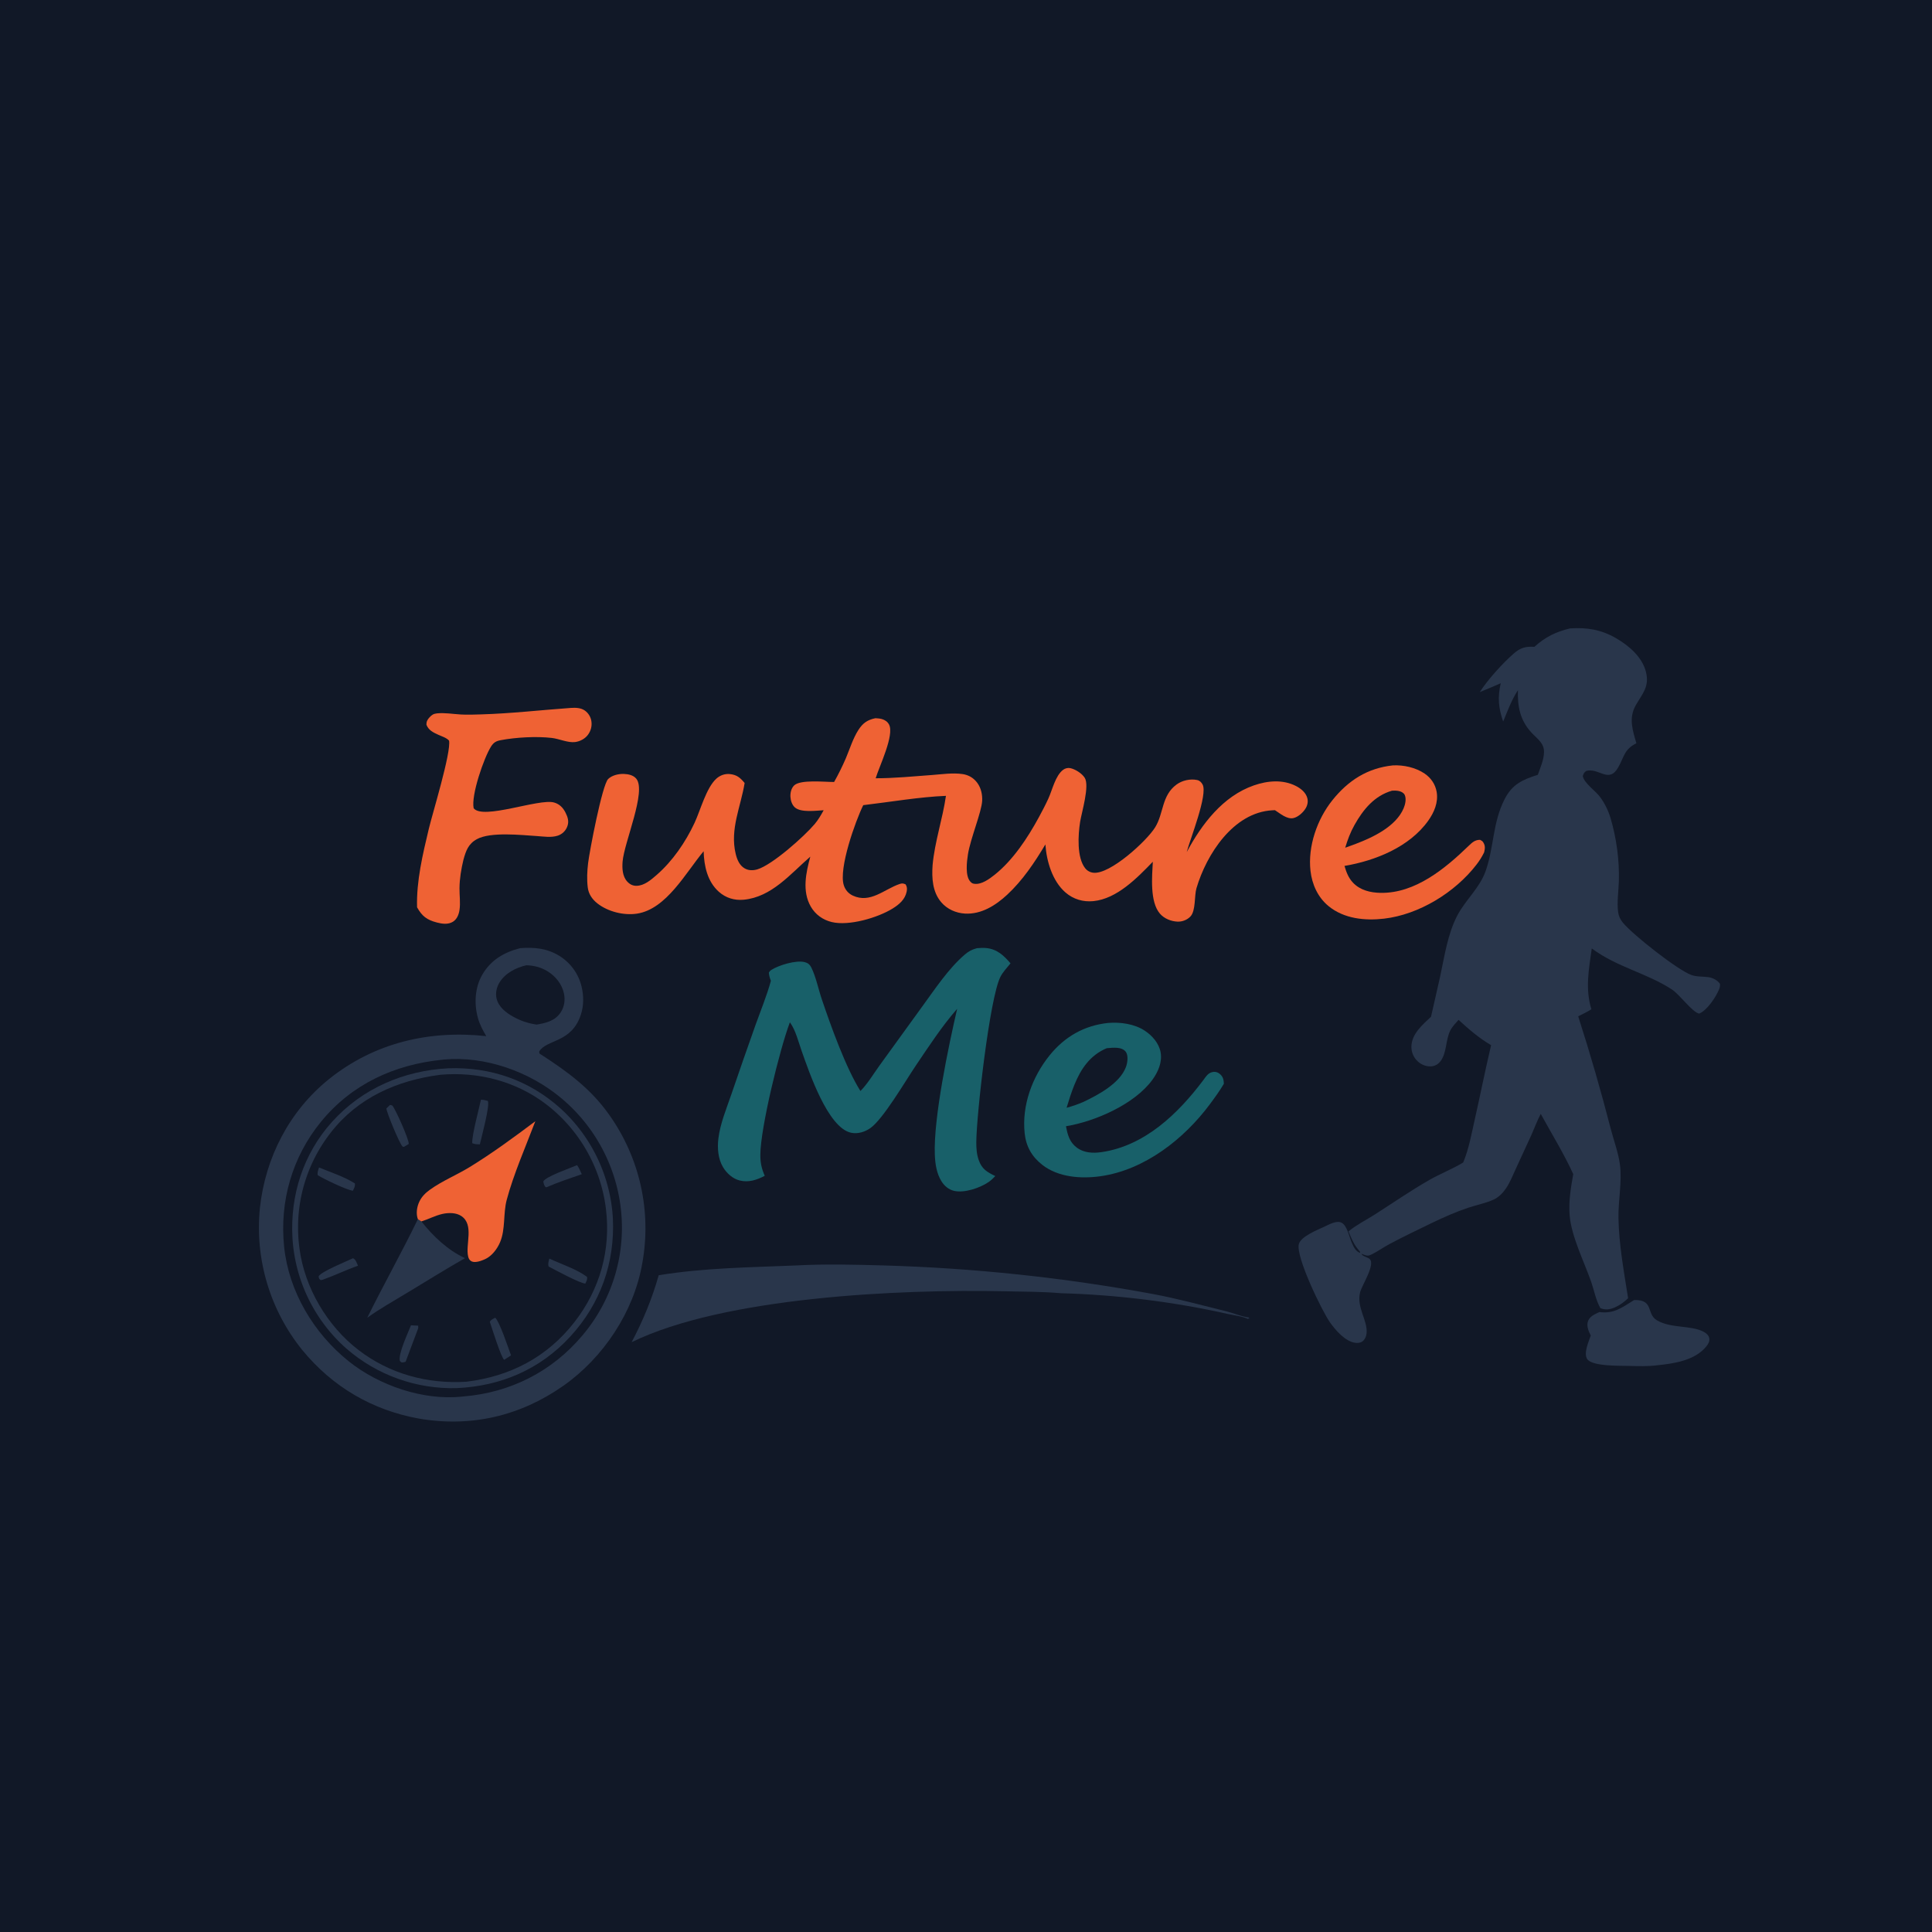 <?xml version="1.0" encoding="utf-8" ?>
<svg xmlns="http://www.w3.org/2000/svg" xmlns:xlink="http://www.w3.org/1999/xlink" width="1024" height="1024">
	<path fill="#111827" d="M0 0L1024 0L1024 1024L0 1024L0 0Z"/>
	<path fill="#29364B" d="M866.143 689.039C876.813 688.8 872.442 696.398 878.197 699.783C885.732 704.215 895.988 702.245 902.897 705.837C904.295 706.564 905.656 707.678 905.962 709.317C906.254 710.886 905.415 712.316 904.483 713.5C898.559 721.024 887.317 722.734 878.378 723.617C873.469 724.272 868.244 724.091 863.292 723.958C858.762 723.837 843.935 724.274 841.279 720.377C839.176 717.294 842.104 710.909 843.138 707.851C842.055 705.775 840.894 703.046 841.537 700.663C842.334 697.708 845.221 696.619 847.696 695.412C855.614 696.464 859.791 692.888 866.143 689.039Z"/>
	<path fill="#EF6234" d="M738.276 405.67C743.95 405.382 750.338 406.793 755.066 410.005C758.448 412.302 760.764 415.677 761.461 419.727C762.412 425.253 760.143 430.561 756.991 434.984C747.033 448.961 728.946 456.188 712.607 458.958C713.599 462.261 714.666 465.227 717.073 467.793C720.886 471.858 726.383 473.151 731.776 473.236C750.182 473.527 766.051 460.285 778.487 448.249C780.282 446.512 781.854 445.096 784.462 445.13C785.362 445.63 785.652 445.661 786.219 446.575C787.311 448.336 787.062 449.884 786.616 451.78Q784.922 455.231 782.565 458.269C771.229 472.987 752.15 484.754 733.574 486.906C723.428 488.081 712.381 486.97 704.2 480.289C698.472 475.612 695.391 468.747 694.581 461.506C693.128 448.521 698.118 434.205 706.207 424.116C714.623 413.621 724.775 407.1 738.276 405.67Z"/>
	<path fill="#111827" d="M737.858 419.065C739.172 419.023 740.444 418.992 741.725 419.339C742.83 419.639 744.062 420.277 744.549 421.374C745.483 423.479 744.798 426.431 743.928 428.463C739.818 438.072 727.765 443.776 718.623 447.252L712.995 449.308C714.261 445.055 715.738 441.135 717.913 437.253C722.513 429.043 728.49 421.731 737.858 419.065Z"/>
	<path fill="#EF6234" d="M302.569 375.213C305.062 375.042 307.914 375.119 310.011 376.631Q310.36 376.882 310.683 377.168Q311.005 377.453 311.297 377.77Q311.589 378.086 311.847 378.43Q312.105 378.775 312.327 379.144Q312.549 379.512 312.733 379.902Q312.916 380.291 313.059 380.697Q313.203 381.103 313.304 381.521Q313.405 381.94 313.464 382.366C313.831 384.941 313.122 387.487 311.552 389.551C309.98 391.618 307.357 392.988 304.8 393.305C301.006 393.777 296.369 391.577 292.508 391.128C284.356 390.18 273.581 390.784 265.445 392.296C263.037 392.743 261.647 393.503 260.304 395.611C256.483 401.608 249.607 421.539 251.05 428.393C256.039 434.702 285.642 423.102 293.645 425.337C296.522 426.141 298.421 428.078 299.737 430.705C300.931 433.086 301.662 435.34 300.724 437.928Q300.57 438.363 300.367 438.778Q300.165 439.193 299.916 439.583Q299.667 439.972 299.376 440.331Q299.085 440.689 298.755 441.012Q298.425 441.335 298.06 441.618Q297.695 441.902 297.301 442.142Q296.906 442.382 296.487 442.576Q296.068 442.769 295.629 442.914C292.162 444.058 288.101 443.357 284.532 443.127C276.153 442.587 260.054 440.794 252.767 444.765C248.177 447.266 246.936 450.993 245.63 455.693C244.447 460.622 243.593 465.673 243.54 470.753C243.5 474.556 244.115 478.609 243.536 482.364C243.169 484.742 242.209 487.198 240.086 488.528C237.514 490.139 234.287 489.672 231.515 488.936C226.269 487.542 223.75 485.688 221.055 480.891C220.653 466.948 224.066 452.804 227.276 439.299C229.207 431.176 239.208 398.737 238.009 392.537C236.594 390.993 234.213 390.304 232.329 389.449C229.606 388.212 227.128 387.051 226.016 384.112C225.959 382.5 226.532 381.433 227.592 380.275C228.81 378.944 229.724 378.307 231.564 378.11C235.64 377.673 240.135 378.456 244.231 378.691C247.828 378.898 251.451 378.744 255.051 378.639C270.901 378.178 286.752 376.336 302.569 375.213Z"/>
	<path fill="#29364B" d="M422.002 670.714C437.265 669.882 452.856 670.275 468.132 670.704Q486.107 671.215 504.049 672.419Q521.992 673.623 539.874 675.518Q557.757 677.413 575.553 679.996Q593.349 682.579 611.032 685.847C624.192 688.309 636.955 691.787 649.926 695.007C653.707 695.946 657.644 697.66 661.413 698.232C661.56 698.254 661.707 698.272 661.853 698.292L662.376 699.081L661.902 698.672L661.482 699.073C658.57 697.661 654.042 697.17 650.811 696.44C622.191 689.976 591.619 686.229 562.284 685.434C552.394 684.57 542.278 684.616 532.346 684.402C477.098 683.214 383.853 687.427 334.764 711.387C340.87 699.86 345.564 688.435 349.131 675.906C373.039 671.975 397.836 671.728 422.002 670.714Z"/>
	<path fill="#186069" d="M587.278 542.185C593.819 541.64 601.283 542.653 606.842 546.347C610.744 548.941 614.26 552.958 615.139 557.674C616.111 562.891 613.851 568.094 610.842 572.244C601.398 585.268 580.401 594.423 564.998 596.923C565.832 601.44 566.88 605.391 570.746 608.272C574.508 611.075 579.289 611.306 583.773 610.659C606.758 607.343 624.396 590.278 637.716 572.575C639.298 570.473 640.403 568.393 643.266 568.118C644.64 567.986 645.829 568.518 646.809 569.463C648.349 570.946 648.566 572.351 648.678 574.416C646.506 578.131 643.847 581.777 641.282 585.232C627.546 603.735 606.597 620.152 583.224 623.433C572.971 624.872 560.905 624.013 552.458 617.413C546.903 613.072 543.83 607.672 543.089 600.632C541.538 585.89 547.101 570.759 556.302 559.366C564.307 549.455 574.622 543.536 587.278 542.185Z"/>
	<path fill="#111827" d="M586.594 555.571C588.444 555.385 590.388 555.223 592.243 555.384C593.948 555.532 595.892 556.18 596.838 557.704C598.109 559.752 597.572 563.383 596.778 565.52C593.556 574.195 582.153 580.267 574.303 584.008C571.331 585.279 568.433 586.288 565.317 587.145C566.55 583.051 567.837 578.961 569.445 574.995C572.925 566.411 577.824 559.247 586.594 555.571Z"/>
	<path fill="#186069" d="M517.792 502.561C519.416 502.436 521.03 502.335 522.657 502.483C528.439 503.01 532.007 506.408 535.598 510.589C533.851 512.753 531.519 515.226 530.257 517.704C524.526 528.958 517.523 591.125 517.459 605.369C517.445 608.604 517.653 611.718 518.719 614.805C520.395 619.658 523.156 621.201 527.517 623.336C526.436 624.512 525.306 625.591 523.985 626.499C519.445 629.621 511.21 632.419 505.76 631.2C502.811 630.54 500.512 628.558 498.949 626.026C496.411 621.914 495.673 616.881 495.479 612.129C494.685 592.657 502.787 554.29 507.31 534.693C499.201 543.97 492.077 554.895 485.18 565.115C479.886 572.96 468.125 593.1 461.335 597.898C458.428 599.953 454.597 601.148 451.048 600.37C438.743 597.672 428.874 568.256 424.906 557.071C423.273 552.469 421.774 546.341 419.013 542.352C418.895 542.182 418.771 542.016 418.649 541.847C413.249 556.174 403.024 597.904 402.998 612.151C402.991 616.311 403.659 619.416 405.338 623.202C401.102 625.402 396.816 626.872 391.984 625.661C388.307 624.74 385.087 621.777 383.193 618.574C380.561 614.121 380.152 608.51 380.757 603.458C381.71 595.511 385.096 587.454 387.675 579.902Q393.971 561.447 400.506 543.076C403.267 535.368 406.42 527.752 408.593 519.852C408.011 518.33 407.602 517.11 407.523 515.476C407.876 514.882 408.224 514.469 408.811 514.091C412.794 511.53 421.924 508.78 426.515 509.946C428.181 510.37 429.252 511.251 430.002 512.77C432.513 517.856 433.741 524.236 435.581 529.655C440.373 543.771 448.207 565.774 456.053 578.266C459.838 574.438 462.919 569.253 466.069 564.873L488.9 533.336C495.584 524.19 502.67 513.404 511.287 506.003C513.379 504.206 515.112 503.269 517.792 502.561Z"/>
	<path fill="#EF6234" d="M463.99 380.663C465.156 380.734 466.295 380.803 467.426 381.12C469.034 381.57 470.431 382.526 471.215 384.031C474.139 389.646 466.068 406.066 464.124 412.494C474.059 412.496 484.084 411.494 493.99 410.77C499.23 410.387 505.05 409.484 510.263 410.284C513.484 410.779 516.14 412.381 518.05 415.03C520.003 417.739 520.728 421.159 520.569 424.454C520.287 430.313 514.314 444.594 513.027 452.847C512.433 456.654 511.459 464.412 514.39 467.371C515.121 468.109 515.498 468.317 516.512 468.443C520.257 468.909 524.401 465.865 527.203 463.629C536.958 455.847 544.63 444.154 550.58 433.238C552.366 429.96 554.111 426.632 555.664 423.239C557.75 418.682 559.359 411.086 563.504 407.999C564.543 407.226 565.98 406.852 567.256 407.124C569.951 407.699 573.348 409.859 574.881 412.17C577.668 416.375 573.271 430.609 572.475 435.661C571.416 442.382 570.657 454.467 575.143 460.15C576.235 461.532 577.746 462.367 579.495 462.567C588.35 463.577 607.832 445.702 612.28 438.458C616.892 430.947 615.596 421.655 623.625 415.792C626.602 413.619 630.854 412.669 634.481 413.424C635.84 413.706 636.747 414.606 637.394 415.802C640.287 421.145 630.785 444.732 628.987 451.617C636.959 436.819 648.107 421.987 664.626 416.261C671.783 413.78 679.854 413.035 686.827 416.566C689.45 417.895 692.121 420.04 692.905 423.006C693.406 424.9 693.011 426.798 692.012 428.455C690.716 430.604 688.041 433.052 685.531 433.605C682.109 434.36 678.483 431.152 675.748 429.414Q675.052 429.436 674.356 429.472C653.662 430.605 639.448 452.85 634.153 470.765C632.931 474.899 633.875 482.743 630.904 485.808C629.189 487.576 626.608 488.578 624.151 488.485C620.695 488.354 617.033 486.883 614.761 484.226C609.355 477.903 610.624 464.453 611.017 456.746C602.726 465.304 592.034 476.38 579.512 477.617C574.068 478.154 568.888 476.628 564.733 473.031C557.77 467.003 554.684 456.449 554.08 447.56C548.373 457.122 542.031 466.611 533.821 474.229C527.719 479.891 520.109 484.706 511.452 484.217C506.674 483.947 502.011 481.887 498.878 478.212C494.188 472.712 493.825 465.357 494.294 458.505C495.428 446.129 499.587 434.117 501.374 421.82C487.36 422.375 471.644 425.094 457.538 426.752C453.404 435.131 444.413 460.303 447.226 469.181C448.002 471.629 449.656 473.587 451.994 474.677C461.274 479.003 468.624 471.338 476.719 468.57C478.109 468.094 478.68 468.146 479.994 468.732C480.823 470.089 480.85 471.212 480.52 472.721C479.623 476.812 476.524 479.434 473.077 481.563C465.188 486.434 449.997 490.919 440.827 488.702C436.124 487.564 432.156 484.721 429.735 480.514C425.04 472.355 427.174 462.555 429.477 454.047C418.935 463.179 409.017 475.476 394.165 476.874C389.275 477.334 384.658 475.928 380.983 472.636C374.897 467.184 373.182 458.977 372.935 451.183C363.518 462.419 353.259 481.841 337.649 484.245C330.685 485.317 322.247 483.234 316.667 478.852C313.885 476.667 311.949 473.884 311.516 470.329C310.994 466.048 311.197 461.711 311.708 457.44C312.437 451.35 319.155 415.979 322.348 412.876C324.388 410.895 327.928 410.088 330.678 410.201C333.02 410.298 335.639 410.816 337.222 412.697C342.799 419.323 330.783 446.527 329.988 456.677C329.709 460.238 329.886 464.456 332.438 467.239C333.792 468.716 335.373 469.533 337.397 469.495C341.52 469.418 345.048 466.339 348.001 463.773C356.512 456.378 363.332 446.382 368.093 436.219C371.223 429.538 374.312 417.578 379.665 412.717C381.656 410.908 384.248 409.989 386.936 410.282C390.633 410.684 392.343 412.243 394.671 415.001C392.616 427.627 386.803 439.472 389.918 452.506C390.636 455.508 391.892 458.651 394.7 460.271C396.755 461.458 399.181 461.443 401.406 460.779C409.391 458.396 426.283 443.289 431.787 436.782C433.707 434.513 435.127 432.03 436.562 429.441C432.52 429.648 424.522 430.805 421.31 427.952C419.785 426.598 419.072 424.378 418.949 422.395C418.818 420.278 419.33 417.875 420.874 416.326C424.146 413.045 437.205 414.504 442.098 414.464Q445.538 408.338 448.321 401.887C450.398 396.958 452.1 391.331 455.007 386.835C457.361 383.196 459.767 381.55 463.99 380.663Z"/>
	<path fill="#29364B" d="M832.119 333.076C841.011 332.472 848.535 333.665 856.363 338.153C863.197 342.071 870.383 348.149 872.374 356.079C874.358 363.979 870.528 367.602 867.002 373.776C863.126 380.565 865.318 387.037 867.316 393.947C860.695 397.295 861.016 400.943 857.606 406.861C852.67 415.429 847.343 406.728 840.715 408.621C839.572 409.465 839.344 409.994 838.911 411.334C839.554 415.046 845.634 419.158 847.999 422.321Q848.932 423.589 849.754 424.932Q850.575 426.275 851.278 427.684Q851.982 429.092 852.562 430.556Q853.142 432.019 853.595 433.527C856.781 444.211 858.365 456.019 858.024 467.188C857.864 472.422 856.951 478.221 857.643 483.403C857.922 485.496 858.78 487.352 860.114 488.982C865.382 495.418 889.071 514.066 896.418 516.75C899.32 517.81 902.491 517.484 905.504 517.919C907.896 518.264 910.232 519.501 911.643 521.468C911.692 522.6 911.564 523.385 911.123 524.441C909.395 528.583 904.797 535.492 900.605 537.237C896.916 536.523 890.367 527.176 886.079 524.394C872.595 515.644 857.154 512.687 843.671 502.693C842.117 513.89 840.128 523.857 843.452 534.933C841.219 536.372 838.855 537.501 836.474 538.664Q846.005 568.278 853.75 598.409C855.362 604.561 857.774 610.995 858.604 617.292C859.795 626.336 857.655 636.309 857.818 645.533C858.071 659.796 860.739 674.025 862.926 688.086C860.906 690.042 858.741 691.658 856.169 692.83C853.424 694.082 851.076 694.466 848.251 693.36C845.899 689.349 844.921 683.87 843.375 679.447C839.639 668.76 832.922 655.46 831.958 644.333C831.316 636.919 832.562 629.565 833.855 622.299C828.887 611.42 822.385 600.892 816.627 590.391C814.742 593.896 813.346 597.786 811.728 601.427Q807.554 610.634 803.276 619.792C801.699 623.191 800.283 626.863 798.149 629.955C796.51 632.329 794.354 634.566 791.697 635.787C787.561 637.687 782.536 638.676 778.191 640.126C771.679 642.298 765.481 645.064 759.292 648.009C751.657 651.736 743.933 655.377 736.44 659.381C733.068 661.182 729.753 663.636 726.301 665.18C724.564 665.957 723.268 665.119 721.622 664.518C722.032 665.893 724.905 666.339 725.918 667.263C729.172 670.23 721.804 681.13 720.856 685.064C718.929 693.059 724.99 699.878 724.314 706.659C724.149 708.312 723.353 710.179 721.919 711.115C720.84 711.819 719.353 711.884 718.113 711.686C712.889 710.851 707.91 705.089 704.958 700.954C700.763 695.077 686.521 665.747 688.44 659.298C689.627 655.308 698.275 651.867 701.779 650.246C704.198 649.128 708.374 646.682 711.042 648.047C714.01 649.566 715.145 655.602 716.453 658.606C717.412 660.81 718.444 663.144 720.777 664.042L720.919 663.568C720.346 662.86 719.794 662.138 719.23 661.423C717.172 658.814 716.031 655.699 714.722 652.669C718.843 649.252 723.946 646.725 728.464 643.846C738.189 637.65 747.577 631.125 757.606 625.393C763.443 622.057 769.815 619.614 775.528 616.14C778.553 608.9 779.953 600.888 781.677 593.261C784.632 580.186 787.226 566.991 790.315 553.959C784.044 550.335 778.386 545.432 773.075 540.55C771.562 542.262 769.767 544.072 768.721 546.109C766.134 551.144 766.91 557.964 763.502 562.458C762.295 564.049 760.616 565.029 758.613 565.188C756.043 565.391 753.42 564.358 751.531 562.637Q751.117 562.266 750.744 561.853Q750.372 561.44 750.045 560.99Q749.719 560.539 749.443 560.057Q749.166 559.574 748.943 559.064Q748.72 558.555 748.552 558.025Q748.385 557.494 748.275 556.949Q748.165 556.404 748.114 555.85Q748.063 555.296 748.071 554.74C748.174 547.997 753.954 543.139 758.467 538.894C760.018 531.765 761.768 524.671 763.311 517.533C765.641 506.746 767.279 494.947 772.482 485.091C776.785 476.941 784.167 470.722 787.349 461.85C791.862 449.266 791.074 436.176 797.401 423.716C801.516 415.611 806.886 413.291 815.087 410.651C816.412 406.867 818.286 402.685 818.361 398.647C818.451 393.811 814.757 391.594 811.788 388.383C805.668 381.765 804.234 374.469 804.546 365.797C801.159 370.973 799.066 376.76 796.707 382.448C794.216 375.15 793.699 369.726 795.416 362.14C791.761 363.794 788.007 365.276 784.308 366.832C788.545 360.225 796.381 351.585 802.293 346.399C805.778 343.342 808.637 342.525 813.242 342.842C819.051 337.61 824.543 334.916 832.119 333.076Z"/>
	<path fill="#29364B" d="M275.73 502.536C283.114 501.994 289.832 502.591 296.292 506.52Q296.849 506.858 297.389 507.223Q297.929 507.588 298.45 507.98Q298.972 508.371 299.473 508.788Q299.974 509.205 300.454 509.646Q300.934 510.087 301.392 510.551Q301.849 511.016 302.283 511.502Q302.717 511.988 303.127 512.495Q303.536 513.003 303.92 513.53Q304.304 514.056 304.661 514.602Q305.018 515.147 305.348 515.709Q305.678 516.271 305.979 516.849Q306.281 517.427 306.554 518.019Q306.826 518.611 307.069 519.216Q307.312 519.821 307.525 520.437Q307.738 521.053 307.92 521.679Q308.102 522.305 308.253 522.939C309.427 527.693 309.428 532.877 307.942 537.563C303.069 552.933 289.705 550.743 285.78 557.331C285.894 558.772 285.937 558.394 287.054 559.117C300.815 568.038 313.027 576.982 322.66 590.54Q323.419 591.598 324.151 592.675Q324.883 593.752 325.588 594.847Q326.293 595.943 326.97 597.055Q327.647 598.167 328.296 599.297Q328.945 600.426 329.566 601.571Q330.186 602.716 330.778 603.876Q331.369 605.036 331.931 606.211Q332.494 607.386 333.026 608.574Q333.559 609.763 334.061 610.964Q334.564 612.166 335.036 613.379Q335.508 614.593 335.95 615.818Q336.391 617.043 336.802 618.279Q337.213 619.515 337.592 620.761Q337.972 622.007 338.32 623.262Q338.668 624.517 338.985 625.78Q339.301 627.043 339.586 628.314Q339.871 629.585 340.123 630.862Q340.376 632.14 340.597 633.424Q340.817 634.707 341.006 635.996Q341.194 637.284 341.35 638.577Q341.506 639.87 341.629 641.167Q341.752 642.463 341.843 643.762Q341.934 645.062 341.992 646.363Q342.05 647.664 342.076 648.966Q342.101 650.268 342.094 651.57Q342.087 652.872 342.047 654.174Q342.007 655.476 341.934 656.776Q341.861 658.076 341.756 659.375Q341.651 660.673 341.513 661.968Q341.376 663.263 341.205 664.554Q341.035 665.845 340.832 667.131Q340.63 668.418 340.395 669.699C335.933 695.332 319.762 719.626 298.587 734.492C275.705 750.557 249.585 756.624 222.043 751.881C197.345 747.439 176.186 735.039 160.259 715.598Q159.466 714.619 158.697 713.621Q157.928 712.623 157.183 711.607Q156.439 710.59 155.719 709.556Q155 708.522 154.306 707.47Q153.612 706.419 152.944 705.351Q152.276 704.283 151.634 703.198Q150.992 702.114 150.377 701.015Q149.761 699.915 149.173 698.801Q148.585 697.687 148.024 696.559Q147.464 695.431 146.93 694.289Q146.397 693.148 145.892 691.993Q145.387 690.839 144.91 689.673Q144.434 688.507 143.985 687.329Q143.537 686.152 143.118 684.964Q142.699 683.776 142.309 682.578Q141.918 681.38 141.558 680.173Q141.197 678.965 140.866 677.75Q140.534 676.534 140.233 675.311Q139.931 674.088 139.66 672.857Q139.388 671.627 139.147 670.391Q138.905 669.154 138.694 667.912Q138.483 666.67 138.302 665.423Q138.122 664.176 137.971 662.925Q137.821 661.674 137.701 660.42Q137.582 659.166 137.492 657.909Q137.403 656.653 137.345 655.394Q137.287 654.135 137.259 652.876Q137.231 651.616 137.234 650.356Q137.238 649.097 137.271 647.837Q137.305 646.578 137.37 645.319Q137.435 644.061 137.53 642.805Q137.625 641.549 137.751 640.295C140.612 613.57 153.375 588.799 174.426 571.909C198.373 552.695 227.509 545.871 257.731 549.178C255.918 546.071 254.323 543.164 253.337 539.674C251.212 532.154 251.656 523.431 255.627 516.587C260.135 508.818 267.223 504.684 275.73 502.536Z"/>
	<path fill="#111827" d="M279.003 511.604C282.872 511.71 286.635 512.667 289.97 514.654C294.362 517.27 297.876 521.563 298.92 526.635C299.638 530.125 299.115 533.727 297.099 536.703C294.104 541.124 289.347 542.24 284.415 543.05C279.892 542.395 275.906 541.059 271.911 538.815C268.132 536.691 264.287 533.702 263.201 529.293C262.479 526.363 263.235 523.159 264.809 520.634C267.856 515.744 273.557 512.813 279.003 511.604Z"/>
	<path fill="#111827" d="M234.234 561.701C234.572 561.659 234.909 561.606 235.249 561.575C257.106 559.566 280.655 567.994 297.329 581.919Q298.174 582.622 299.002 583.345Q299.83 584.068 300.639 584.811Q301.449 585.554 302.24 586.317Q303.031 587.08 303.803 587.862Q304.576 588.644 305.329 589.445Q306.081 590.245 306.814 591.064Q307.547 591.883 308.26 592.72Q308.972 593.557 309.664 594.411Q310.356 595.264 311.027 596.135Q311.698 597.006 312.347 597.893Q312.996 598.78 313.623 599.682Q314.25 600.585 314.855 601.502Q315.46 602.42 316.042 603.352Q316.624 604.284 317.183 605.231Q317.742 606.177 318.278 607.136Q318.814 608.096 319.326 609.068Q319.838 610.041 320.326 611.026Q320.814 612.01 321.277 613.007Q321.741 614.003 322.18 615.011Q322.619 616.019 323.033 617.037Q323.448 618.055 323.837 619.082Q324.226 620.11 324.589 621.147Q324.953 622.184 325.291 623.23Q325.63 624.276 325.942 625.33Q326.254 626.383 326.541 627.444Q326.827 628.505 327.088 629.573Q327.348 630.641 327.582 631.715Q327.816 632.789 328.024 633.868Q328.232 634.947 328.413 636.031Q328.594 637.115 328.748 638.203Q328.903 639.291 329.03 640.383Q329.158 641.475 329.259 642.569Q329.36 643.663 329.434 644.758Q329.508 645.854 329.555 646.952Q329.602 648.049 329.621 649.147Q329.641 650.245 329.633 651.343Q329.625 652.442 329.59 653.539Q329.555 654.637 329.492 655.734Q329.43 656.83 329.34 657.925Q329.25 659.02 329.133 660.112Q329.016 661.204 328.872 662.293Q328.728 663.382 328.557 664.466Q328.386 665.551 328.188 666.632Q327.99 667.712 327.765 668.787Q327.54 669.862 327.288 670.931Q327.037 672 326.759 673.063Q326.481 674.125 326.176 675.181Q325.872 676.236 325.541 677.283Q325.211 678.331 324.854 679.37Q324.498 680.409 324.116 681.438Q323.733 682.468 323.326 683.488Q322.918 684.507 322.485 685.517Q322.052 686.526 321.594 687.524Q321.136 688.523 320.654 689.509Q320.171 690.496 319.664 691.47Q319.157 692.445 318.626 693.406Q318.095 694.367 317.54 695.315Q316.985 696.263 316.407 697.197Q315.828 698.131 315.227 699.05Q314.626 699.969 314.002 700.873Q313.378 701.776 312.732 702.664Q312.085 703.553 311.417 704.424Q310.749 705.296 310.059 706.151Q309.37 707.006 308.659 707.843C292.625 726.929 270.53 738.098 245.75 740.138C245.452 740.173 245.155 740.213 244.857 740.244C224.222 742.365 200.897 734.361 184.864 721.544C166.319 706.719 153.025 684.515 150.586 660.746C148.13 636.807 154.823 613.321 170.092 594.6C186.362 574.65 208.923 564.281 234.234 561.701Z"/>
	<path fill="#29364B" d="M237.59 566.216C260.038 565.428 280.592 572.574 297.268 587.652Q298.028 588.348 298.77 589.061Q299.513 589.775 300.238 590.506Q300.964 591.238 301.671 591.986Q302.379 592.735 303.068 593.501Q303.757 594.266 304.427 595.048Q305.098 595.83 305.749 596.628Q306.4 597.426 307.032 598.239Q307.664 599.053 308.276 599.881Q308.888 600.71 309.48 601.552Q310.072 602.396 310.644 603.252Q311.215 604.109 311.766 604.98Q312.316 605.851 312.846 606.734Q313.375 607.618 313.883 608.514Q314.391 609.41 314.877 610.318Q315.363 611.226 315.827 612.146Q316.291 613.065 316.733 613.996Q317.174 614.926 317.593 615.867Q318.012 616.808 318.409 617.759Q318.805 618.71 319.178 619.67Q319.551 620.63 319.901 621.599Q320.251 622.567 320.578 623.544Q320.904 624.521 321.207 625.506Q321.51 626.49 321.788 627.482Q322.067 628.473 322.322 629.471Q322.577 630.469 322.808 631.473Q323.038 632.477 323.245 633.486Q323.451 634.495 323.633 635.509Q323.815 636.523 323.972 637.541Q324.13 638.559 324.263 639.58Q324.396 640.602 324.504 641.626Q324.612 642.65 324.695 643.677Q324.778 644.704 324.837 645.732C325.951 669.333 318.267 690.984 302.273 708.397C286.326 725.759 265.519 734.688 242.125 735.725Q240.134 735.781 238.143 735.745Q236.152 735.709 234.164 735.58Q232.177 735.451 230.198 735.23Q228.219 735.009 226.252 734.695Q224.285 734.382 222.335 733.978Q220.385 733.573 218.456 733.078Q216.527 732.584 214.623 732Q212.719 731.416 210.844 730.743Q208.969 730.071 207.128 729.313Q205.287 728.554 203.482 727.71Q201.678 726.867 199.916 725.94Q198.153 725.014 196.435 724.006Q194.717 722.998 193.048 721.912Q191.379 720.825 189.762 719.662Q188.146 718.499 186.585 717.262Q185.024 716.024 183.523 714.716Q182.741 714.024 181.976 713.313Q181.212 712.602 180.465 711.873Q179.718 711.143 178.989 710.395Q178.26 709.648 177.55 708.882Q176.839 708.117 176.148 707.334Q175.457 706.552 174.785 705.753Q174.113 704.953 173.461 704.138Q172.809 703.322 172.177 702.491Q171.546 701.659 170.935 700.813Q170.323 699.966 169.733 699.105Q169.143 698.243 168.574 697.368Q168.006 696.492 167.458 695.603Q166.911 694.713 166.386 693.811Q165.861 692.908 165.358 691.993Q164.856 691.078 164.375 690.151Q163.895 689.224 163.438 688.285Q162.981 687.346 162.547 686.397Q162.113 685.447 161.702 684.487Q161.292 683.527 160.905 682.557Q160.518 681.587 160.155 680.608Q159.792 679.629 159.453 678.641Q159.115 677.654 158.8 676.658Q158.486 675.662 158.196 674.659Q157.906 673.656 157.641 672.646Q157.376 671.636 157.136 670.62Q156.896 669.604 156.68 668.582Q156.465 667.56 156.275 666.534Q156.085 665.507 155.921 664.476Q155.756 663.445 155.616 662.41Q155.477 661.375 155.363 660.337Q155.249 659.299 155.161 658.259Q155.073 657.218 155.01 656.176C153.717 633.54 160.727 611.529 176.001 594.585C191.942 576.901 214.012 567.432 237.59 566.216Z"/>
	<path fill="#111827" d="M233.214 569.684C233.289 569.672 233.363 569.655 233.438 569.648C253.459 567.91 273.449 573.06 289.491 585.302Q290.302 585.924 291.096 586.565Q291.891 587.207 292.67 587.868Q293.449 588.53 294.211 589.21Q294.973 589.89 295.719 590.589Q296.464 591.288 297.191 592.005Q297.919 592.722 298.628 593.457Q299.338 594.192 300.029 594.945Q300.72 595.697 301.392 596.466Q302.065 597.235 302.718 598.021Q303.371 598.807 304.004 599.608Q304.637 600.41 305.251 601.227Q305.864 602.044 306.457 602.876Q307.05 603.708 307.622 604.554Q308.194 605.401 308.745 606.261Q309.296 607.121 309.825 607.995Q310.354 608.869 310.862 609.755Q311.37 610.642 311.855 611.541Q312.341 612.44 312.804 613.35Q313.267 614.261 313.707 615.183Q314.148 616.104 314.565 617.037Q314.983 617.969 315.377 618.912Q315.771 619.854 316.142 620.806Q316.513 621.758 316.86 622.719Q317.207 623.68 317.53 624.649Q317.853 625.618 318.152 626.595Q318.451 627.572 318.726 628.556Q319 629.54 319.251 630.53Q319.501 631.521 319.727 632.517Q319.952 633.514 320.153 634.515Q320.354 635.517 320.53 636.523Q320.706 637.53 320.857 638.54Q321.008 639.55 321.134 640.564C323.879 662.41 317.962 683.43 304.42 700.801C289.928 719.392 270.28 729.548 247.119 732.347C226.516 733.603 206.562 728.216 190.068 715.578C173.468 702.859 161.438 682.524 158.74 661.734Q158.599 660.72 158.484 659.704Q158.369 658.687 158.28 657.667Q158.191 656.648 158.127 655.627Q158.063 654.606 158.025 653.583Q157.987 652.56 157.974 651.537Q157.962 650.514 157.975 649.491Q157.988 648.468 158.027 647.445Q158.066 646.422 158.131 645.401Q158.196 644.38 158.286 643.361Q158.376 642.341 158.492 641.325Q158.608 640.308 158.749 639.294Q158.89 638.281 159.057 637.271Q159.224 636.262 159.416 635.257Q159.608 634.252 159.825 633.252Q160.043 632.252 160.285 631.258Q160.527 630.263 160.795 629.276Q161.062 628.288 161.354 627.307Q161.646 626.326 161.962 625.353Q162.279 624.38 162.619 623.415Q162.96 622.45 163.325 621.494Q163.69 620.538 164.079 619.592Q164.468 618.645 164.88 617.709Q165.293 616.772 165.729 615.847Q166.165 614.921 166.624 614.006Q167.083 613.092 167.565 612.189Q168.047 611.286 168.551 610.396Q169.055 609.505 169.582 608.628Q170.109 607.751 170.657 606.887Q171.205 606.023 171.775 605.173Q172.345 604.323 172.937 603.488Q173.528 602.653 174.14 601.833Q174.752 601.013 175.384 600.208C189.72 581.758 210.554 572.621 233.214 569.684Z"/>
	<path fill="#29364B" d="M217.82 702.435L221.666 702.637C221.655 702.728 221.617 702.82 221.633 702.91C221.776 703.704 221.68 703.924 221.419 704.716L221.03 703.874L221.493 704.432L214.994 721.741C214.39 721.956 213.934 722.106 213.284 722.125C212.569 722.147 212.441 721.791 211.934 721.337C210.933 717.677 216.264 706.438 217.82 702.435Z"/>
	<path fill="#29364B" d="M187.097 666.905C188.664 667.635 189.026 669.316 189.74 670.854C183.439 673.061 177.434 676.02 171.127 678.254L169.988 678.51C169.02 677.733 169.091 677.722 168.877 676.486C170.203 673.969 183.612 668.556 187.097 666.905Z"/>
	<path fill="#29364B" d="M169.097 618.783C175.237 621.338 182.534 623.677 188.107 627.253C188.277 628.904 187.702 629.667 187.022 631.158C183.117 630.415 171.957 625.053 168.427 622.899C168.089 621.338 168.642 620.296 169.097 618.783Z"/>
	<path fill="#29364B" d="M291.16 667.086C297.544 670.066 305.478 672.58 311.108 676.736C311.464 678.121 310.797 678.995 310.276 680.291C307.872 680.471 294.086 673.029 290.802 671.29C290.273 669.786 290.819 668.622 291.16 667.086Z"/>
	<path fill="#29364B" d="M206.754 585.613L207.963 585.958C209.768 588.18 216.789 603.92 216.648 606.317L214.221 607.792C213.624 607.831 213.674 607.957 213.267 607.57C211.809 606.186 204.986 589.897 204.79 587.485L206.754 585.613Z"/>
	<path fill="#29364B" d="M262.474 698.408C264.797 700.492 269.384 714.391 270.849 718.356L267.563 720.523L267.251 720.729C265.656 719.8 260.661 703.646 259.618 700.612C260.185 699.413 261.346 699.061 262.474 698.408Z"/>
	<path fill="#29364B" d="M305.838 617.553C306.874 618.835 307.606 620.856 308.364 622.348C302.111 624.499 295.8 626.626 289.723 629.239L289.247 629.282C288.317 628.309 288.233 627.481 287.954 626.208C289.187 623.592 302.314 619.111 305.838 617.553Z"/>
	<path fill="#29364B" d="M254.911 582.847C256.259 582.914 257.258 583.1 258.545 583.507C259.795 585.891 255.172 602.816 254.332 606.526C252.848 606.507 251.674 606.514 250.282 605.903C250.201 601.052 253.743 588.353 254.911 582.847Z"/>
	<path fill="#29364B" d="M221.481 646.19L223.346 647.37C229.533 655.227 237.302 662.601 246.447 666.848C236.239 672.695 226.261 678.874 216.202 684.969C208.991 689.337 201.519 693.504 194.666 698.421C203.305 680.871 212.935 663.812 221.481 646.19Z"/>
	<path fill="#EF6234" d="M221.481 646.19C220.4 643.249 220.941 639.64 222.275 636.858C223.527 634.249 225.448 632.33 227.771 630.647C234.287 625.924 242.092 622.77 248.981 618.544C260.942 611.206 272.525 602.69 283.741 594.273C278.725 607.471 272.128 622.535 268.562 635.987C266.641 643.233 267.972 651.381 265.087 658.305C263.562 661.966 260.687 665.791 256.985 667.435C255.175 668.239 251.951 669.48 249.99 668.563C248.908 668.057 248.411 667.126 248.143 666.02C246.597 659.657 251.406 649.211 244.557 644.548C241.755 642.64 237.611 642.695 234.434 643.423C230.619 644.297 227.075 646.229 223.346 647.37L221.481 646.19Z"/>
</svg>
